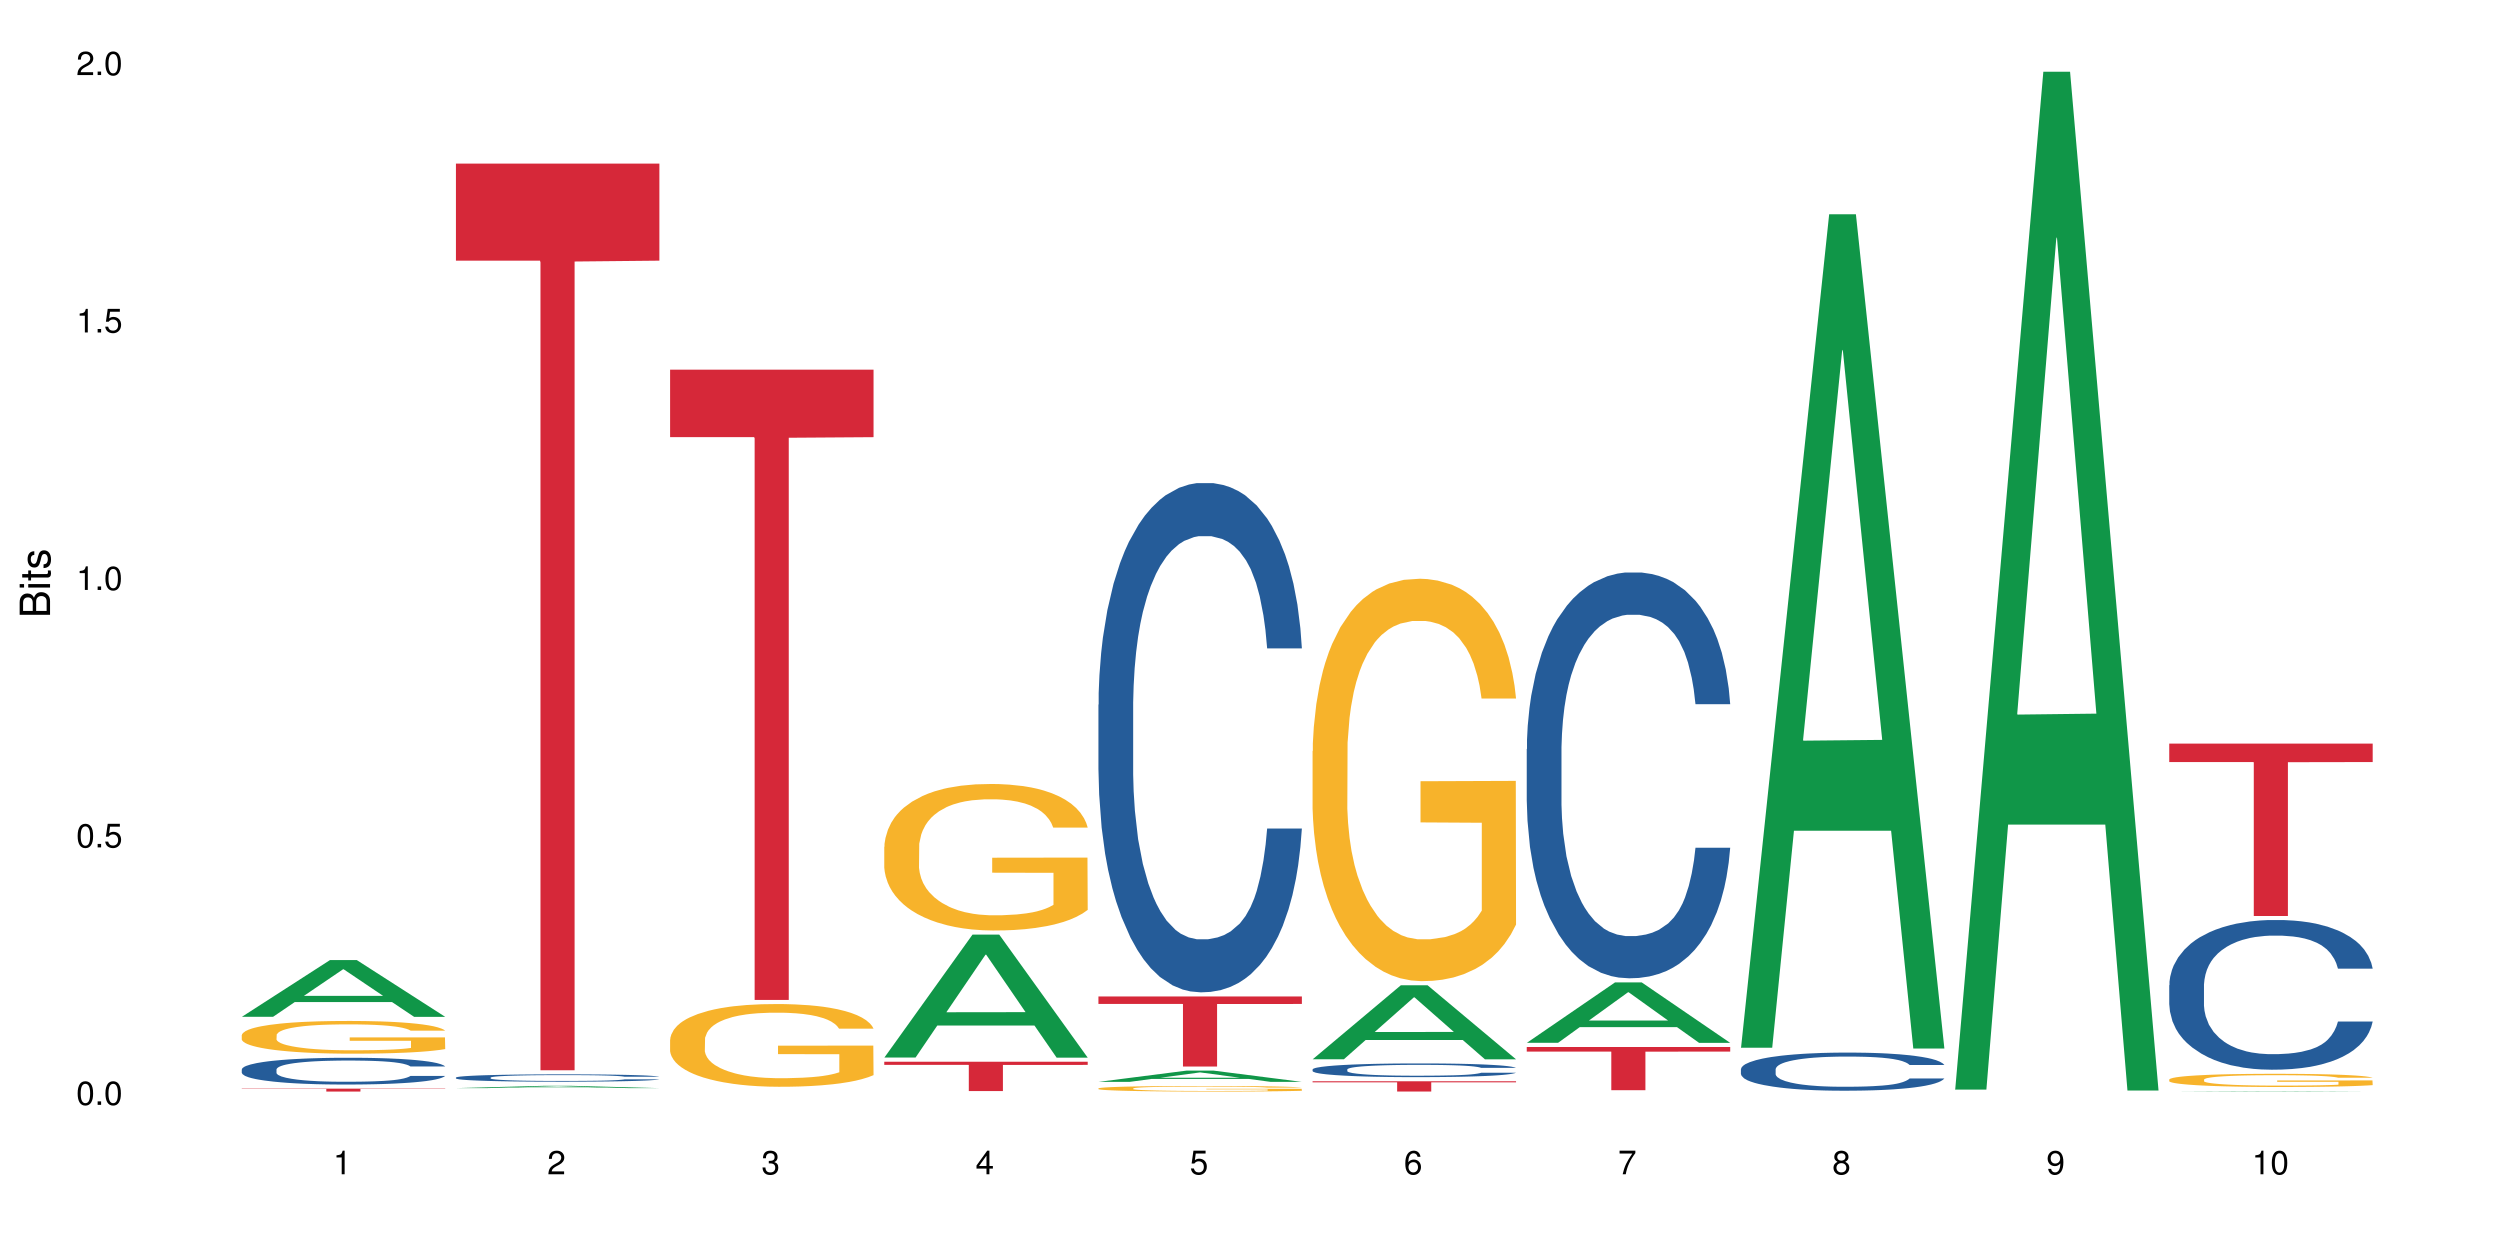 <?xml version="1.0" encoding="UTF-8"?>
<svg xmlns="http://www.w3.org/2000/svg" xmlns:xlink="http://www.w3.org/1999/xlink" width="720pt" height="360pt" viewBox="0 0 720 360" version="1.1">
<defs>
<g>
<symbol overflow="visible" id="glyph0-0">
<path style="stroke:none;" d=""/>
</symbol>
<symbol overflow="visible" id="glyph0-1">
<path style="stroke:none;" d="M 2.641 -6.797 C 2 -6.797 1.422 -6.531 1.078 -6.047 C 0.641 -5.453 0.406 -4.547 0.406 -3.297 C 0.406 -1 1.188 0.219 2.641 0.219 C 4.078 0.219 4.859 -1 4.859 -3.234 C 4.859 -4.562 4.656 -5.438 4.203 -6.047 C 3.844 -6.531 3.281 -6.797 2.641 -6.797 Z M 2.641 -6.047 C 3.547 -6.047 4 -5.125 4 -3.312 C 4 -1.375 3.562 -0.484 2.625 -0.484 C 1.734 -0.484 1.281 -1.422 1.281 -3.281 C 1.281 -5.141 1.734 -6.047 2.641 -6.047 Z M 2.641 -6.047 "/>
</symbol>
<symbol overflow="visible" id="glyph0-2">
<path style="stroke:none;" d="M 1.828 -1 L 0.828 -1 L 0.828 0 L 1.828 0 Z M 1.828 -1 "/>
</symbol>
<symbol overflow="visible" id="glyph0-3">
<path style="stroke:none;" d="M 4.562 -6.797 L 1.062 -6.797 L 0.547 -3.094 L 1.328 -3.094 C 1.719 -3.562 2.047 -3.734 2.578 -3.734 C 3.484 -3.734 4.062 -3.109 4.062 -2.094 C 4.062 -1.125 3.484 -0.531 2.578 -0.531 C 1.828 -0.531 1.375 -0.906 1.188 -1.672 L 0.328 -1.672 C 0.453 -1.109 0.547 -0.844 0.75 -0.594 C 1.125 -0.078 1.828 0.219 2.594 0.219 C 3.969 0.219 4.922 -0.781 4.922 -2.219 C 4.922 -3.562 4.031 -4.484 2.719 -4.484 C 2.25 -4.484 1.859 -4.359 1.469 -4.062 L 1.734 -5.969 L 4.562 -5.969 Z M 4.562 -6.797 "/>
</symbol>
<symbol overflow="visible" id="glyph0-4">
<path style="stroke:none;" d="M 2.484 -4.844 L 2.484 0 L 3.328 0 L 3.328 -6.797 L 2.766 -6.797 C 2.469 -5.75 2.281 -5.609 0.984 -5.453 L 0.984 -4.844 Z M 2.484 -4.844 "/>
</symbol>
<symbol overflow="visible" id="glyph0-5">
<path style="stroke:none;" d="M 4.859 -0.828 L 1.281 -0.828 C 1.359 -1.391 1.672 -1.75 2.5 -2.234 L 3.469 -2.75 C 4.406 -3.266 4.906 -3.969 4.906 -4.812 C 4.906 -5.375 4.672 -5.906 4.266 -6.266 C 3.859 -6.625 3.375 -6.797 2.719 -6.797 C 1.859 -6.797 1.219 -6.5 0.844 -5.922 C 0.609 -5.562 0.5 -5.125 0.484 -4.438 L 1.328 -4.438 C 1.359 -4.906 1.406 -5.188 1.531 -5.406 C 1.75 -5.812 2.188 -6.062 2.703 -6.062 C 3.469 -6.062 4.031 -5.516 4.031 -4.781 C 4.031 -4.25 3.719 -3.797 3.125 -3.438 L 2.234 -2.938 C 0.812 -2.141 0.406 -1.5 0.328 0 L 4.859 0 Z M 4.859 -0.828 "/>
</symbol>
<symbol overflow="visible" id="glyph0-6">
<path style="stroke:none;" d="M 2.125 -3.125 L 2.578 -3.125 C 3.516 -3.125 3.984 -2.703 3.984 -1.891 C 3.984 -1.031 3.469 -0.531 2.578 -0.531 C 1.656 -0.531 1.203 -0.984 1.156 -1.969 L 0.312 -1.969 C 0.344 -1.422 0.438 -1.078 0.609 -0.766 C 0.953 -0.109 1.625 0.219 2.547 0.219 C 3.953 0.219 4.859 -0.609 4.859 -1.906 C 4.859 -2.766 4.516 -3.25 3.703 -3.516 C 4.344 -3.766 4.656 -4.25 4.656 -4.938 C 4.656 -6.109 3.875 -6.797 2.578 -6.797 C 1.203 -6.797 0.484 -6.047 0.453 -4.609 L 1.297 -4.609 C 1.312 -5.016 1.344 -5.25 1.453 -5.453 C 1.641 -5.828 2.062 -6.062 2.594 -6.062 C 3.344 -6.062 3.797 -5.625 3.797 -4.906 C 3.797 -4.422 3.609 -4.141 3.25 -3.984 C 3.016 -3.891 2.719 -3.844 2.125 -3.844 Z M 2.125 -3.125 "/>
</symbol>
<symbol overflow="visible" id="glyph0-7">
<path style="stroke:none;" d="M 3.141 -1.625 L 3.141 0 L 3.984 0 L 3.984 -1.625 L 4.984 -1.625 L 4.984 -2.391 L 3.984 -2.391 L 3.984 -6.797 L 3.359 -6.797 L 0.266 -2.516 L 0.266 -1.625 Z M 3.141 -2.391 L 1 -2.391 L 3.141 -5.359 Z M 3.141 -2.391 "/>
</symbol>
<symbol overflow="visible" id="glyph0-8">
<path style="stroke:none;" d="M 4.781 -5.031 C 4.609 -6.141 3.891 -6.797 2.844 -6.797 C 2.094 -6.797 1.422 -6.438 1.031 -5.828 C 0.609 -5.172 0.406 -4.344 0.406 -3.094 C 0.406 -1.953 0.578 -1.234 0.984 -0.625 C 1.359 -0.078 1.953 0.219 2.703 0.219 C 3.984 0.219 4.922 -0.734 4.922 -2.078 C 4.922 -3.344 4.062 -4.234 2.844 -4.234 C 2.172 -4.234 1.641 -3.969 1.281 -3.469 C 1.281 -5.125 1.828 -6.047 2.797 -6.047 C 3.391 -6.047 3.797 -5.672 3.938 -5.031 Z M 2.734 -3.484 C 3.547 -3.484 4.062 -2.922 4.062 -2 C 4.062 -1.156 3.484 -0.531 2.703 -0.531 C 1.922 -0.531 1.328 -1.188 1.328 -2.047 C 1.328 -2.891 1.906 -3.484 2.734 -3.484 Z M 2.734 -3.484 "/>
</symbol>
<symbol overflow="visible" id="glyph0-9">
<path style="stroke:none;" d="M 4.984 -6.797 L 0.438 -6.797 L 0.438 -5.969 L 4.109 -5.969 C 2.5 -3.656 1.828 -2.234 1.328 0 L 2.219 0 C 2.594 -2.172 3.453 -4.047 4.984 -6.094 Z M 4.984 -6.797 "/>
</symbol>
<symbol overflow="visible" id="glyph0-10">
<path style="stroke:none;" d="M 3.75 -3.578 C 4.453 -4 4.688 -4.344 4.688 -4.984 C 4.688 -6.047 3.844 -6.797 2.641 -6.797 C 1.438 -6.797 0.594 -6.047 0.594 -4.984 C 0.594 -4.359 0.828 -4.016 1.516 -3.578 C 0.734 -3.203 0.359 -2.641 0.359 -1.891 C 0.359 -0.641 1.297 0.219 2.641 0.219 C 3.984 0.219 4.922 -0.641 4.922 -1.875 C 4.922 -2.641 4.531 -3.203 3.75 -3.578 Z M 2.641 -6.047 C 3.359 -6.047 3.812 -5.625 3.812 -4.969 C 3.812 -4.344 3.344 -3.922 2.641 -3.922 C 1.922 -3.922 1.453 -4.344 1.453 -4.984 C 1.453 -5.625 1.922 -6.047 2.641 -6.047 Z M 2.641 -3.203 C 3.484 -3.203 4.062 -2.672 4.062 -1.875 C 4.062 -1.062 3.484 -0.531 2.625 -0.531 C 1.797 -0.531 1.219 -1.078 1.219 -1.875 C 1.219 -2.672 1.797 -3.203 2.641 -3.203 Z M 2.641 -3.203 "/>
</symbol>
<symbol overflow="visible" id="glyph0-11">
<path style="stroke:none;" d="M 0.516 -1.547 C 0.672 -0.438 1.406 0.219 2.438 0.219 C 3.188 0.219 3.859 -0.141 4.266 -0.75 C 4.688 -1.406 4.891 -2.25 4.891 -3.484 C 4.891 -4.625 4.703 -5.359 4.312 -5.953 C 3.938 -6.5 3.344 -6.797 2.594 -6.797 C 1.297 -6.797 0.359 -5.844 0.359 -4.516 C 0.359 -3.25 1.234 -2.344 2.453 -2.344 C 3.094 -2.344 3.562 -2.578 4.016 -3.109 C 4 -1.453 3.469 -0.531 2.5 -0.531 C 1.906 -0.531 1.484 -0.906 1.359 -1.547 Z M 2.578 -6.062 C 3.375 -6.062 3.969 -5.406 3.969 -4.531 C 3.969 -3.688 3.375 -3.094 2.547 -3.094 C 1.734 -3.094 1.234 -3.672 1.234 -4.578 C 1.234 -5.438 1.797 -6.062 2.578 -6.062 Z M 2.578 -6.062 "/>
</symbol>
<symbol overflow="visible" id="glyph1-0">
<path style="stroke:none;" d=""/>
</symbol>
<symbol overflow="visible" id="glyph1-1">
<path style="stroke:none;" d="M 0 -0.953 L 0 -4.891 C 0 -5.719 -0.234 -6.344 -0.734 -6.797 C -1.188 -7.234 -1.812 -7.469 -2.5 -7.469 C -3.547 -7.469 -4.188 -7 -4.625 -5.875 C -4.984 -6.672 -5.641 -7.094 -6.531 -7.094 C -7.156 -7.094 -7.734 -6.859 -8.141 -6.391 C -8.562 -5.938 -8.75 -5.344 -8.75 -4.5 L -8.75 -0.953 Z M -4.984 -2.062 L -7.766 -2.062 L -7.766 -4.219 C -7.766 -4.844 -7.688 -5.203 -7.453 -5.5 C -7.219 -5.812 -6.859 -5.969 -6.375 -5.969 C -5.906 -5.969 -5.531 -5.812 -5.297 -5.5 C -5.062 -5.203 -4.984 -4.844 -4.984 -4.219 Z M -0.984 -2.062 L -4 -2.062 L -4 -4.781 C -4 -5.328 -3.859 -5.688 -3.578 -5.953 C -3.297 -6.219 -2.922 -6.359 -2.484 -6.359 C -2.062 -6.359 -1.688 -6.219 -1.406 -5.953 C -1.109 -5.688 -0.984 -5.328 -0.984 -4.781 Z M -0.984 -2.062 "/>
</symbol>
<symbol overflow="visible" id="glyph1-2">
<path style="stroke:none;" d="M -6.281 -1.797 L -6.281 -0.797 L 0 -0.797 L 0 -1.797 Z M -8.75 -1.797 L -8.75 -0.797 L -7.484 -0.797 L -7.484 -1.797 Z M -8.75 -1.797 "/>
</symbol>
<symbol overflow="visible" id="glyph1-3">
<path style="stroke:none;" d="M -6.281 -3.047 L -6.281 -2.016 L -8.016 -2.016 L -8.016 -1.016 L -6.281 -1.016 L -6.281 -0.172 L -5.469 -0.172 L -5.469 -1.016 L -0.719 -1.016 C -0.078 -1.016 0.281 -1.453 0.281 -2.234 C 0.281 -2.469 0.25 -2.719 0.188 -3.047 L -0.641 -3.047 C -0.609 -2.922 -0.594 -2.766 -0.594 -2.562 C -0.594 -2.141 -0.719 -2.016 -1.156 -2.016 L -5.469 -2.016 L -5.469 -3.047 Z M -6.281 -3.047 "/>
</symbol>
<symbol overflow="visible" id="glyph1-4">
<path style="stroke:none;" d="M -4.531 -5.25 C -5.766 -5.25 -6.469 -4.422 -6.469 -2.969 C -6.469 -1.516 -5.719 -0.562 -4.547 -0.562 C -3.562 -0.562 -3.094 -1.062 -2.734 -2.562 L -2.516 -3.484 C -2.344 -4.188 -2.094 -4.469 -1.625 -4.469 C -1.047 -4.469 -0.641 -3.875 -0.641 -3 C -0.641 -2.453 -0.797 -2 -1.062 -1.75 C -1.25 -1.594 -1.422 -1.531 -1.875 -1.469 L -1.875 -0.406 C -0.422 -0.453 0.281 -1.266 0.281 -2.922 C 0.281 -4.5 -0.5 -5.516 -1.719 -5.516 C -2.656 -5.516 -3.172 -4.984 -3.469 -3.734 L -3.703 -2.766 C -3.891 -1.953 -4.156 -1.609 -4.594 -1.609 C -5.172 -1.609 -5.547 -2.125 -5.547 -2.938 C -5.547 -3.75 -5.203 -4.172 -4.531 -4.203 Z M -4.531 -5.25 "/>
</symbol>
</g>
</defs>
<g id="surface96715">
<rect x="0" y="0" width="720" height="360" style="fill:rgb(100%,100%,100%);fill-opacity:1;stroke:none;"/>
<path style=" stroke:none;fill-rule:nonzero;fill:rgb(6.275%,58.824%,28.235%);fill-opacity:1;" d="M 69.629 292.84 L 69.691 292.824 L 95.047 276.492 L 102.746 276.492 L 128.223 292.855 L 119.273 292.855 L 112.887 288.586 L 84.902 288.586 L 78.645 292.84 L 69.629 292.84 L 87.598 286.816 L 110.32 286.801 L 98.988 279.164 L 98.863 279.148 L 98.738 279.195 L 87.535 286.801 L 87.598 286.816 Z M 69.629 292.84 "/>
<path style=" stroke:none;fill-rule:nonzero;fill:rgb(14.51%,36.078%,60%);fill-opacity:1;" d="M 69.629 307.992 L 69.699 307.984 L 69.699 307.816 L 69.914 307.551 L 70.414 307.211 L 70.914 306.98 L 72.203 306.562 L 73.988 306.16 L 75.848 305.852 L 77.203 305.668 L 78.418 305.527 L 81.207 305.266 L 82.992 305.133 L 84.922 305.016 L 87.281 304.895 L 88.996 304.824 L 92.852 304.711 L 95.711 304.66 L 97.926 304.641 L 102.715 304.641 L 105.574 304.668 L 107.645 304.703 L 109.93 304.762 L 111.859 304.824 L 115.219 304.977 L 118.219 305.176 L 119.578 305.289 L 121.723 305.508 L 123.367 305.719 L 124.508 305.902 L 125.797 306.16 L 126.938 306.48 L 127.797 306.84 L 128.223 307.141 L 118.219 307.141 L 117.719 306.859 L 117.148 306.641 L 116.078 306.352 L 115.004 306.148 L 113.504 305.945 L 112.148 305.809 L 110.289 305.676 L 108.645 305.59 L 106.93 305.527 L 105.285 305.484 L 102.141 305.441 L 98.5 305.441 L 97.141 305.457 L 94.355 305.516 L 92.852 305.562 L 90.711 305.66 L 89.207 305.754 L 87.422 305.895 L 86.207 306.016 L 84.707 306.195 L 83.637 306.359 L 82.422 306.59 L 81.707 306.766 L 81.062 306.965 L 80.492 307.195 L 80.062 307.445 L 79.777 307.703 L 79.633 307.957 L 79.633 309.051 L 79.777 309.305 L 80.133 309.598 L 81.062 310.027 L 82.422 310.402 L 83.992 310.699 L 85.492 310.91 L 86.352 311.008 L 87.492 311.121 L 89.281 311.262 L 91.852 311.402 L 93.352 311.457 L 95.641 311.516 L 97.996 311.543 L 101.141 311.543 L 103.93 311.516 L 105.785 311.48 L 107.715 311.422 L 110.359 311.305 L 112.004 311.191 L 113.434 311.059 L 114.504 310.922 L 115.219 310.809 L 116.293 310.594 L 117.148 310.352 L 117.793 310.105 L 118.219 309.867 L 128.223 309.867 L 127.797 310.148 L 127.152 310.422 L 126.508 310.629 L 125.508 310.875 L 124.367 311.094 L 122.723 311.34 L 121.363 311.5 L 119.578 311.676 L 117.934 311.812 L 116.148 311.93 L 113.504 312.07 L 111.789 312.141 L 109.93 312.207 L 107.715 312.262 L 104.93 312.312 L 101.93 312.34 L 99.141 312.348 L 96.141 312.332 L 93.926 312.305 L 90.996 312.242 L 87.352 312.113 L 84.707 311.98 L 82.633 311.848 L 80.848 311.703 L 78.848 311.516 L 76.273 311.203 L 74.703 310.965 L 73.633 310.77 L 72.418 310.492 L 71.559 310.246 L 70.559 309.852 L 69.844 309.352 L 69.629 308.965 Z M 69.629 307.992 "/>
<path style=" stroke:none;fill-rule:nonzero;fill:rgb(96.863%,70.196%,16.863%);fill-opacity:1;" d="M 69.629 298.074 L 69.699 298.062 L 69.699 297.891 L 69.988 297.504 L 70.703 296.969 L 71.629 296.531 L 72.629 296.188 L 73.273 296.008 L 74.344 295.75 L 75.273 295.559 L 77.633 295.172 L 80.633 294.809 L 82.277 294.656 L 84.137 294.508 L 86.777 294.344 L 87.992 294.285 L 91.711 294.148 L 95.926 294.062 L 100.57 294.035 L 102.715 294.043 L 105.645 294.078 L 109.645 294.172 L 111.934 294.258 L 113.719 294.344 L 115.578 294.457 L 117.863 294.629 L 120.008 294.836 L 121.723 295.043 L 123.438 295.301 L 124.867 295.574 L 126.082 295.879 L 127.152 296.238 L 127.797 296.539 L 128.223 296.84 L 118.293 296.84 L 117.719 296.539 L 117.078 296.309 L 116.004 296.023 L 114.934 295.816 L 113.863 295.652 L 111.859 295.43 L 110.145 295.293 L 108.004 295.172 L 105.93 295.094 L 103.57 295.043 L 102.141 295.023 L 98.355 295.023 L 94.926 295.086 L 92.926 295.152 L 91.496 295.223 L 89.496 295.352 L 88.281 295.457 L 87.566 295.523 L 85.422 295.793 L 83.992 296.031 L 83.207 296.195 L 82.207 296.453 L 81.492 296.688 L 80.707 297.031 L 80.277 297.289 L 79.703 297.875 L 79.633 299.422 L 79.848 299.75 L 80.277 300.105 L 80.848 300.414 L 81.707 300.742 L 82.562 300.992 L 84.062 301.324 L 85.352 301.551 L 86.352 301.695 L 88.281 301.93 L 89.066 302.008 L 90.922 302.16 L 92.852 302.281 L 95.211 302.387 L 96.996 302.438 L 99.855 302.48 L 103.5 302.48 L 107.789 302.43 L 110.504 302.359 L 112.359 302.289 L 113.574 302.23 L 115.078 302.137 L 116.148 302.051 L 117.148 301.953 L 118.363 301.809 L 118.363 299.75 L 100.715 299.742 L 100.715 298.777 L 128.152 298.77 L 128.223 302.137 L 126.723 302.367 L 124.867 302.59 L 123.078 302.762 L 121.223 302.91 L 118.578 303.074 L 116.434 303.176 L 113.148 303.297 L 110.145 303.375 L 107 303.426 L 104.215 303.453 L 100.93 303.461 L 97.996 303.445 L 94.855 303.391 L 92.352 303.324 L 90.066 303.238 L 87.781 303.125 L 84.922 302.945 L 83.062 302.797 L 81.133 302.617 L 79.203 302.402 L 77.488 302.168 L 76.348 301.988 L 75.203 301.781 L 73.988 301.523 L 72.844 301.23 L 71.988 300.965 L 71.203 300.664 L 70.629 300.379 L 70.059 299.992 L 69.773 299.684 L 69.629 299.414 Z M 69.629 298.074 "/>
<path style=" stroke:none;fill-rule:nonzero;fill:rgb(83.922%,15.686%,22.353%);fill-opacity:1;" d="M 69.629 313.527 L 128.223 313.527 L 128.223 313.617 L 103.805 313.617 L 103.805 314.371 L 93.98 314.371 L 93.98 313.617 L 69.629 313.617 Z M 69.629 313.527 "/>
<path style=" stroke:none;fill-rule:nonzero;fill:rgb(6.275%,58.824%,28.235%);fill-opacity:1;" d="M 131.309 313.379 L 131.371 313.379 L 156.727 312.711 L 164.426 312.711 L 189.902 313.379 L 180.953 313.379 L 174.566 313.207 L 146.582 313.207 L 140.324 313.379 L 131.309 313.379 L 149.273 313.133 L 172 313.133 L 160.668 312.82 L 160.543 312.82 L 160.418 312.824 L 149.211 313.133 L 149.273 313.133 Z M 131.309 313.379 "/>
<path style=" stroke:none;fill-rule:nonzero;fill:rgb(14.51%,36.078%,60%);fill-opacity:1;" d="M 131.309 310.336 L 131.379 310.332 L 131.379 310.285 L 131.594 310.211 L 132.094 310.121 L 132.594 310.055 L 133.883 309.941 L 135.668 309.832 L 137.523 309.746 L 138.883 309.695 L 140.098 309.656 L 142.883 309.586 L 144.672 309.547 L 146.602 309.516 L 148.957 309.48 L 150.672 309.461 L 154.531 309.43 L 157.391 309.418 L 159.605 309.41 L 164.395 309.41 L 167.25 309.418 L 169.324 309.43 L 171.609 309.445 L 173.539 309.461 L 176.898 309.504 L 179.898 309.559 L 181.258 309.59 L 183.402 309.652 L 185.043 309.707 L 186.188 309.758 L 187.473 309.832 L 188.617 309.918 L 189.477 310.016 L 189.902 310.102 L 179.898 310.102 L 179.398 310.023 L 178.828 309.961 L 177.758 309.883 L 176.684 309.828 L 175.184 309.77 L 173.824 309.734 L 171.969 309.695 L 170.324 309.672 L 168.609 309.656 L 166.965 309.645 L 163.82 309.633 L 160.176 309.633 L 158.82 309.637 L 156.031 309.652 L 154.531 309.664 L 152.387 309.691 L 150.887 309.719 L 149.102 309.758 L 147.887 309.789 L 146.387 309.84 L 145.312 309.887 L 144.098 309.949 L 143.387 309.996 L 142.742 310.051 L 142.172 310.117 L 141.742 310.184 L 141.457 310.254 L 141.312 310.324 L 141.312 310.625 L 141.457 310.695 L 141.812 310.777 L 142.742 310.895 L 144.098 310.996 L 145.672 311.078 L 147.172 311.137 L 148.031 311.164 L 149.172 311.195 L 150.961 311.234 L 153.531 311.273 L 155.031 311.289 L 157.32 311.305 L 159.676 311.312 L 162.82 311.312 L 165.609 311.305 L 167.465 311.293 L 169.395 311.277 L 172.039 311.246 L 173.684 311.215 L 175.113 311.18 L 176.184 311.141 L 176.898 311.109 L 177.969 311.051 L 178.828 310.984 L 179.473 310.918 L 179.898 310.852 L 189.902 310.852 L 189.477 310.93 L 188.832 311.004 L 188.188 311.059 L 187.188 311.129 L 186.047 311.188 L 184.402 311.254 L 183.043 311.301 L 181.258 311.348 L 179.613 311.387 L 177.828 311.418 L 175.184 311.457 L 173.469 311.477 L 171.609 311.492 L 169.395 311.508 L 166.609 311.523 L 163.605 311.531 L 160.82 311.531 L 157.82 311.527 L 155.605 311.52 L 152.676 311.504 L 149.031 311.469 L 146.387 311.434 L 144.312 311.395 L 142.527 311.355 L 140.527 311.305 L 137.953 311.219 L 136.383 311.152 L 135.309 311.098 L 134.094 311.023 L 133.238 310.953 L 132.238 310.848 L 131.523 310.707 L 131.309 310.602 Z M 131.309 310.336 "/>
<path style=" stroke:none;fill-rule:nonzero;fill:rgb(83.922%,15.686%,22.353%);fill-opacity:1;" d="M 131.309 47.121 L 189.902 47.121 L 189.902 75.07 L 165.484 75.316 L 165.484 308.234 L 155.656 308.234 L 155.656 75.562 L 155.516 75.07 L 131.309 75.07 Z M 131.309 47.121 "/>
<path style=" stroke:none;fill-rule:nonzero;fill:rgb(96.863%,70.196%,16.863%);fill-opacity:1;" d="M 192.988 299.367 L 193.059 299.348 L 193.059 298.91 L 193.344 297.934 L 194.059 296.582 L 194.988 295.473 L 195.988 294.602 L 196.633 294.145 L 197.703 293.492 L 198.633 293.016 L 200.992 292.035 L 203.992 291.121 L 205.637 290.73 L 207.492 290.359 L 210.137 289.945 L 211.352 289.793 L 215.066 289.445 L 219.285 289.227 L 223.93 289.164 L 226.074 289.184 L 229.004 289.273 L 233.004 289.512 L 235.289 289.73 L 237.078 289.945 L 238.934 290.23 L 241.223 290.664 L 243.367 291.188 L 245.082 291.707 L 246.797 292.363 L 248.223 293.059 L 249.438 293.82 L 250.512 294.734 L 251.152 295.496 L 251.582 296.258 L 241.648 296.258 L 241.078 295.496 L 240.434 294.906 L 239.363 294.191 L 238.293 293.668 L 237.219 293.254 L 235.219 292.688 L 233.504 292.34 L 231.359 292.035 L 229.289 291.84 L 226.93 291.707 L 225.5 291.664 L 221.715 291.664 L 218.285 291.816 L 216.281 291.992 L 214.855 292.164 L 212.852 292.492 L 211.637 292.754 L 210.922 292.926 L 208.781 293.602 L 207.352 294.211 L 206.566 294.625 L 205.562 295.277 L 204.852 295.867 L 204.062 296.734 L 203.637 297.387 L 203.062 298.867 L 202.992 302.785 L 203.207 303.613 L 203.637 304.504 L 204.207 305.289 L 205.062 306.113 L 205.922 306.746 L 207.422 307.594 L 208.707 308.16 L 209.707 308.531 L 211.637 309.117 L 212.426 309.312 L 214.281 309.707 L 216.211 310.012 L 218.57 310.27 L 220.355 310.402 L 223.215 310.512 L 226.859 310.512 L 231.145 310.379 L 233.863 310.207 L 235.719 310.031 L 236.934 309.879 L 238.434 309.641 L 239.508 309.422 L 240.508 309.184 L 241.723 308.812 L 241.723 303.613 L 224.07 303.59 L 224.07 301.152 L 251.512 301.133 L 251.582 309.641 L 250.082 310.227 L 248.223 310.793 L 246.438 311.23 L 244.578 311.598 L 241.938 312.012 L 239.793 312.273 L 236.504 312.578 L 233.504 312.773 L 230.359 312.906 L 227.574 312.969 L 224.285 312.992 L 221.355 312.949 L 218.211 312.816 L 215.711 312.645 L 213.426 312.426 L 211.137 312.145 L 208.281 311.688 L 206.422 311.316 L 204.492 310.859 L 202.562 310.316 L 200.848 309.727 L 199.703 309.27 L 198.562 308.746 L 197.348 308.094 L 196.203 307.355 L 195.348 306.68 L 194.559 305.918 L 193.988 305.199 L 193.418 304.223 L 193.129 303.438 L 192.988 302.762 Z M 192.988 299.367 "/>
<path style=" stroke:none;fill-rule:nonzero;fill:rgb(83.922%,15.686%,22.353%);fill-opacity:1;" d="M 192.988 106.473 L 251.582 106.473 L 251.582 125.902 L 227.164 126.074 L 227.164 287.984 L 217.336 287.984 L 217.336 126.242 L 217.195 125.902 L 192.988 125.902 Z M 192.988 106.473 "/>
<path style=" stroke:none;fill-rule:nonzero;fill:rgb(6.275%,58.824%,28.235%);fill-opacity:1;" d="M 254.668 304.574 L 254.73 304.539 L 280.082 269.168 L 287.781 269.168 L 313.262 304.605 L 304.309 304.605 L 297.926 295.355 L 269.941 295.355 L 263.68 304.574 L 254.668 304.574 L 272.633 291.527 L 295.359 291.496 L 284.027 274.957 L 283.902 274.926 L 283.777 275.023 L 272.57 291.496 L 272.633 291.527 Z M 254.668 304.574 "/>
<path style=" stroke:none;fill-rule:nonzero;fill:rgb(96.863%,70.196%,16.863%);fill-opacity:1;" d="M 254.668 243.859 L 254.738 243.82 L 254.738 243.051 L 255.023 241.316 L 255.738 238.926 L 256.668 236.961 L 257.668 235.418 L 258.312 234.609 L 259.383 233.453 L 260.312 232.605 L 262.672 230.871 L 265.672 229.254 L 267.316 228.559 L 269.172 227.902 L 271.816 227.172 L 273.031 226.902 L 276.746 226.285 L 280.965 225.898 L 285.609 225.785 L 287.75 225.82 L 290.68 225.977 L 294.684 226.398 L 296.969 226.785 L 298.758 227.172 L 300.613 227.672 L 302.902 228.441 L 305.043 229.367 L 306.758 230.293 L 308.473 231.449 L 309.902 232.684 L 311.117 234.031 L 312.191 235.648 L 312.832 237 L 313.262 238.348 L 303.328 238.348 L 302.758 237 L 302.113 235.957 L 301.043 234.688 L 299.973 233.762 L 298.898 233.031 L 296.898 232.027 L 295.184 231.41 L 293.039 230.871 L 290.969 230.523 L 288.609 230.293 L 287.18 230.215 L 283.395 230.215 L 279.961 230.484 L 277.961 230.793 L 276.531 231.102 L 274.531 231.68 L 273.316 232.145 L 272.602 232.453 L 270.457 233.645 L 269.031 234.727 L 268.242 235.457 L 267.242 236.613 L 266.527 237.656 L 265.742 239.195 L 265.312 240.352 L 264.742 242.973 L 264.672 249.91 L 264.887 251.375 L 265.312 252.957 L 265.887 254.344 L 266.742 255.809 L 267.602 256.926 L 269.102 258.43 L 270.387 259.43 L 271.387 260.086 L 273.316 261.125 L 274.102 261.473 L 275.961 262.168 L 277.891 262.707 L 280.25 263.168 L 282.035 263.402 L 284.895 263.594 L 288.539 263.594 L 292.824 263.363 L 295.539 263.055 L 297.398 262.746 L 298.613 262.477 L 300.113 262.051 L 301.188 261.668 L 302.188 261.242 L 303.402 260.586 L 303.402 251.375 L 285.75 251.336 L 285.75 247.02 L 313.191 246.98 L 313.262 262.051 L 311.762 263.094 L 309.902 264.094 L 308.117 264.867 L 306.258 265.52 L 303.617 266.254 L 301.473 266.715 L 298.184 267.254 L 295.184 267.602 L 292.039 267.832 L 289.254 267.949 L 285.965 267.988 L 283.035 267.91 L 279.891 267.68 L 277.391 267.371 L 275.105 266.984 L 272.816 266.484 L 269.957 265.676 L 268.102 265.02 L 266.172 264.211 L 264.242 263.246 L 262.527 262.207 L 261.383 261.398 L 260.242 260.473 L 259.027 259.316 L 257.883 258.004 L 257.023 256.809 L 256.238 255.461 L 255.668 254.188 L 255.094 252.453 L 254.809 251.066 L 254.668 249.871 Z M 254.668 243.859 "/>
<path style=" stroke:none;fill-rule:nonzero;fill:rgb(83.922%,15.686%,22.353%);fill-opacity:1;" d="M 254.668 305.785 L 313.262 305.785 L 313.262 306.691 L 288.84 306.699 L 288.84 314.23 L 279.016 314.23 L 279.016 306.707 L 278.875 306.691 L 254.668 306.691 Z M 254.668 305.785 "/>
<path style=" stroke:none;fill-rule:nonzero;fill:rgb(6.275%,58.824%,28.235%);fill-opacity:1;" d="M 316.348 311.578 L 316.41 311.574 L 341.762 308.332 L 349.461 308.332 L 374.941 311.582 L 365.988 311.582 L 359.605 310.734 L 331.621 310.734 L 325.359 311.578 L 316.348 311.578 L 334.312 310.383 L 357.039 310.379 L 345.707 308.863 L 345.582 308.859 L 345.457 308.871 L 334.25 310.379 L 334.312 310.383 Z M 316.348 311.578 "/>
<path style=" stroke:none;fill-rule:nonzero;fill:rgb(14.51%,36.078%,60%);fill-opacity:1;" d="M 316.348 202.953 L 316.418 202.82 L 316.418 199.602 L 316.633 194.508 L 317.133 188.07 L 317.633 183.648 L 318.918 175.738 L 320.703 168.098 L 322.562 162.199 L 323.922 158.715 L 325.137 156.031 L 327.922 151.074 L 329.707 148.523 L 331.637 146.246 L 333.996 143.969 L 335.711 142.625 L 339.57 140.48 L 342.43 139.543 L 344.645 139.141 L 349.43 139.141 L 352.289 139.676 L 354.363 140.348 L 356.648 141.422 L 358.578 142.625 L 361.938 145.574 L 364.938 149.328 L 366.293 151.473 L 368.438 155.629 L 370.082 159.652 L 371.227 163.137 L 372.512 168.098 L 373.656 174.129 L 374.512 180.969 L 374.941 186.73 L 364.938 186.73 L 364.438 181.371 L 363.867 177.215 L 362.793 171.719 L 361.723 167.828 L 360.223 163.941 L 358.863 161.395 L 357.004 158.848 L 355.363 157.238 L 353.648 156.031 L 352.004 155.227 L 348.859 154.422 L 345.215 154.422 L 343.855 154.691 L 341.07 155.766 L 339.57 156.703 L 337.426 158.578 L 335.926 160.324 L 334.141 163.004 L 332.926 165.281 L 331.422 168.77 L 330.352 171.852 L 329.137 176.273 L 328.422 179.625 L 327.777 183.379 L 327.207 187.805 L 326.777 192.496 L 326.492 197.457 L 326.352 202.281 L 326.352 223.062 L 326.492 227.887 L 326.852 233.52 L 327.777 241.695 L 329.137 248.801 L 330.707 254.43 L 332.211 258.453 L 333.066 260.328 L 334.211 262.473 L 335.996 265.156 L 338.57 267.836 L 340.07 268.91 L 342.355 269.98 L 344.715 270.516 L 347.859 270.516 L 350.645 269.98 L 352.504 269.312 L 354.434 268.238 L 357.078 265.961 L 358.719 263.816 L 360.148 261.266 L 361.223 258.719 L 361.938 256.574 L 363.008 252.418 L 363.867 247.863 L 364.508 243.168 L 364.938 238.613 L 374.941 238.613 L 374.512 243.973 L 373.871 249.203 L 373.227 253.09 L 372.227 257.781 L 371.082 261.938 L 369.438 266.629 L 368.082 269.715 L 366.293 273.066 L 364.652 275.613 L 362.863 277.891 L 360.223 280.57 L 358.508 281.914 L 356.648 283.117 L 354.434 284.191 L 351.645 285.129 L 348.645 285.664 L 345.859 285.801 L 342.855 285.531 L 340.641 284.996 L 337.711 283.789 L 334.066 281.375 L 331.422 278.828 L 329.352 276.281 L 327.566 273.602 L 325.562 269.98 L 322.992 264.082 L 321.418 259.523 L 320.348 255.77 L 319.133 250.543 L 318.273 245.852 L 317.273 238.344 L 316.559 228.824 L 316.348 221.453 Z M 316.348 202.953 "/>
<path style=" stroke:none;fill-rule:nonzero;fill:rgb(96.863%,70.196%,16.863%);fill-opacity:1;" d="M 316.348 313.449 L 316.418 313.449 L 316.418 313.418 L 316.703 313.352 L 317.418 313.262 L 318.348 313.188 L 319.348 313.129 L 319.992 313.098 L 321.062 313.055 L 321.992 313.02 L 324.348 312.953 L 327.352 312.891 L 328.992 312.867 L 330.852 312.84 L 333.496 312.812 L 334.711 312.805 L 338.426 312.777 L 342.641 312.766 L 347.289 312.762 L 349.43 312.762 L 352.359 312.766 L 356.363 312.785 L 358.648 312.797 L 360.434 312.812 L 362.293 312.832 L 364.578 312.863 L 366.723 312.898 L 368.438 312.934 L 370.152 312.977 L 371.582 313.023 L 372.797 313.074 L 373.871 313.137 L 374.512 313.188 L 374.941 313.238 L 365.008 313.238 L 364.438 313.188 L 363.793 313.148 L 362.723 313.102 L 361.648 313.066 L 360.578 313.035 L 358.578 313 L 356.863 312.977 L 354.719 312.953 L 352.645 312.941 L 350.289 312.934 L 348.859 312.93 L 345.07 312.93 L 341.641 312.941 L 339.641 312.953 L 338.211 312.965 L 336.211 312.984 L 334.996 313.004 L 334.281 313.016 L 332.137 313.059 L 330.707 313.102 L 329.922 313.129 L 328.922 313.172 L 328.207 313.215 L 327.422 313.273 L 326.992 313.316 L 326.422 313.418 L 326.352 313.68 L 326.562 313.738 L 326.992 313.797 L 327.566 313.852 L 328.422 313.906 L 329.281 313.949 L 330.781 314.008 L 332.066 314.043 L 333.066 314.07 L 334.996 314.109 L 335.781 314.121 L 337.641 314.148 L 339.57 314.168 L 341.93 314.188 L 343.715 314.195 L 346.574 314.203 L 350.219 314.203 L 354.504 314.195 L 357.219 314.184 L 359.078 314.172 L 360.293 314.16 L 361.793 314.145 L 362.863 314.129 L 363.867 314.113 L 365.078 314.09 L 365.078 313.738 L 347.43 313.734 L 347.43 313.57 L 374.871 313.57 L 374.941 314.145 L 373.441 314.184 L 371.582 314.223 L 369.797 314.25 L 367.938 314.277 L 365.293 314.305 L 363.152 314.32 L 359.863 314.344 L 356.863 314.355 L 353.719 314.363 L 350.93 314.371 L 347.645 314.371 L 344.715 314.367 L 341.57 314.359 L 339.07 314.348 L 336.781 314.332 L 334.496 314.312 L 331.637 314.281 L 329.781 314.258 L 327.852 314.227 L 325.922 314.191 L 324.207 314.148 L 323.062 314.121 L 321.918 314.082 L 320.703 314.039 L 319.562 313.988 L 318.703 313.945 L 317.918 313.895 L 317.348 313.844 L 316.773 313.777 L 316.488 313.727 L 316.348 313.68 Z M 316.348 313.449 "/>
<path style=" stroke:none;fill-rule:nonzero;fill:rgb(83.922%,15.686%,22.353%);fill-opacity:1;" d="M 316.348 286.98 L 374.941 286.98 L 374.941 289.141 L 350.52 289.156 L 350.52 307.152 L 340.695 307.152 L 340.695 289.176 L 340.555 289.141 L 316.348 289.141 Z M 316.348 286.98 "/>
<path style=" stroke:none;fill-rule:nonzero;fill:rgb(6.275%,58.824%,28.235%);fill-opacity:1;" d="M 378.023 305.07 L 378.086 305.051 L 403.441 283.758 L 411.141 283.758 L 436.621 305.09 L 427.668 305.09 L 421.281 299.523 L 393.301 299.523 L 387.039 305.07 L 378.023 305.07 L 395.992 297.219 L 418.715 297.199 L 407.387 287.246 L 407.262 287.223 L 407.137 287.285 L 395.93 297.199 L 395.992 297.219 Z M 378.023 305.07 "/>
<path style=" stroke:none;fill-rule:nonzero;fill:rgb(14.51%,36.078%,60%);fill-opacity:1;" d="M 378.023 307.988 L 378.098 307.984 L 378.098 307.898 L 378.312 307.758 L 378.812 307.586 L 379.312 307.469 L 380.598 307.254 L 382.383 307.047 L 384.242 306.891 L 385.602 306.797 L 386.812 306.723 L 389.602 306.59 L 391.387 306.523 L 393.316 306.461 L 395.676 306.398 L 397.391 306.363 L 401.25 306.305 L 404.105 306.281 L 406.324 306.27 L 411.109 306.27 L 413.969 306.285 L 416.039 306.301 L 418.328 306.332 L 420.258 306.363 L 423.613 306.441 L 426.617 306.543 L 427.973 306.602 L 430.117 306.715 L 431.762 306.82 L 432.906 306.914 L 434.191 307.047 L 435.336 307.211 L 436.191 307.395 L 436.621 307.551 L 426.617 307.551 L 426.117 307.406 L 425.543 307.293 L 424.473 307.145 L 423.402 307.043 L 421.898 306.938 L 420.543 306.867 L 418.684 306.801 L 417.039 306.758 L 415.324 306.723 L 413.684 306.703 L 410.539 306.68 L 406.895 306.68 L 405.535 306.688 L 402.75 306.715 L 401.25 306.742 L 399.105 306.793 L 397.605 306.84 L 395.816 306.91 L 394.602 306.973 L 393.102 307.066 L 392.031 307.148 L 390.816 307.27 L 390.102 307.359 L 389.457 307.461 L 388.887 307.578 L 388.457 307.707 L 388.172 307.84 L 388.027 307.969 L 388.027 308.527 L 388.172 308.656 L 388.531 308.809 L 389.457 309.031 L 390.816 309.219 L 392.387 309.371 L 393.891 309.48 L 394.746 309.531 L 395.891 309.59 L 397.676 309.66 L 400.25 309.734 L 401.75 309.762 L 404.035 309.789 L 406.395 309.805 L 409.539 309.805 L 412.324 309.789 L 414.184 309.773 L 416.113 309.742 L 418.758 309.684 L 420.398 309.625 L 421.828 309.555 L 422.902 309.488 L 423.613 309.43 L 424.688 309.316 L 425.543 309.195 L 426.188 309.07 L 426.617 308.945 L 436.621 308.945 L 436.191 309.09 L 435.547 309.23 L 434.906 309.336 L 433.906 309.461 L 432.762 309.574 L 431.117 309.699 L 429.762 309.785 L 427.973 309.875 L 426.332 309.941 L 424.543 310.004 L 421.898 310.074 L 420.184 310.113 L 418.328 310.145 L 416.113 310.172 L 413.324 310.199 L 410.324 310.211 L 407.539 310.215 L 404.535 310.211 L 402.32 310.195 L 399.391 310.164 L 395.746 310.098 L 393.102 310.027 L 391.031 309.961 L 389.242 309.887 L 387.242 309.789 L 384.672 309.633 L 383.098 309.508 L 382.027 309.41 L 380.812 309.266 L 379.953 309.141 L 378.953 308.938 L 378.238 308.684 L 378.023 308.484 Z M 378.023 307.988 "/>
<path style=" stroke:none;fill-rule:nonzero;fill:rgb(96.863%,70.196%,16.863%);fill-opacity:1;" d="M 378.023 216.316 L 378.098 216.211 L 378.098 214.094 L 378.383 209.332 L 379.098 202.77 L 380.027 197.371 L 381.027 193.137 L 381.668 190.914 L 382.742 187.738 L 383.672 185.41 L 386.027 180.645 L 389.031 176.199 L 390.672 174.293 L 392.531 172.496 L 395.176 170.484 L 396.391 169.742 L 400.105 168.051 L 404.32 166.992 L 408.965 166.672 L 411.109 166.781 L 414.039 167.203 L 418.043 168.367 L 420.328 169.426 L 422.113 170.484 L 423.973 171.859 L 426.258 173.977 L 428.402 176.52 L 430.117 179.059 L 431.832 182.234 L 433.262 185.621 L 434.477 189.324 L 435.547 193.77 L 436.191 197.477 L 436.621 201.18 L 426.688 201.18 L 426.117 197.477 L 425.473 194.617 L 424.402 191.125 L 423.328 188.586 L 422.258 186.574 L 420.258 183.82 L 418.543 182.129 L 416.398 180.645 L 414.324 179.691 L 411.969 179.059 L 410.539 178.848 L 406.75 178.848 L 403.32 179.586 L 401.32 180.434 L 399.891 181.281 L 397.891 182.867 L 396.676 184.141 L 395.961 184.984 L 393.816 188.266 L 392.387 191.23 L 391.602 193.242 L 390.602 196.418 L 389.887 199.277 L 389.102 203.508 L 388.672 206.684 L 388.102 213.883 L 388.027 232.938 L 388.242 236.957 L 388.672 241.297 L 389.242 245.109 L 390.102 249.133 L 390.961 252.199 L 392.461 256.328 L 393.746 259.082 L 394.746 260.879 L 396.676 263.738 L 397.461 264.691 L 399.32 266.598 L 401.25 268.078 L 403.605 269.348 L 405.395 269.984 L 408.25 270.512 L 411.895 270.512 L 416.184 269.879 L 418.898 269.031 L 420.758 268.184 L 421.973 267.445 L 423.473 266.277 L 424.543 265.219 L 425.543 264.055 L 426.758 262.258 L 426.758 236.957 L 409.109 236.852 L 409.109 224.996 L 436.551 224.891 L 436.621 266.277 L 435.121 269.137 L 433.262 271.891 L 431.477 274.008 L 429.617 275.805 L 426.973 277.816 L 424.828 279.086 L 421.543 280.57 L 418.543 281.523 L 415.398 282.156 L 412.609 282.473 L 409.324 282.578 L 406.395 282.367 L 403.25 281.734 L 400.75 280.887 L 398.461 279.828 L 396.176 278.453 L 393.316 276.23 L 391.461 274.43 L 389.531 272.207 L 387.602 269.559 L 385.887 266.703 L 384.742 264.48 L 383.598 261.938 L 382.383 258.766 L 381.242 255.164 L 380.383 251.883 L 379.598 248.18 L 379.027 244.684 L 378.453 239.922 L 378.168 236.113 L 378.023 232.832 Z M 378.023 216.316 "/>
<path style=" stroke:none;fill-rule:nonzero;fill:rgb(83.922%,15.686%,22.353%);fill-opacity:1;" d="M 378.023 311.395 L 436.621 311.395 L 436.621 311.715 L 412.199 311.719 L 412.199 314.371 L 402.375 314.371 L 402.375 311.719 L 402.23 311.715 L 378.023 311.715 Z M 378.023 311.395 "/>
<path style=" stroke:none;fill-rule:nonzero;fill:rgb(6.275%,58.824%,28.235%);fill-opacity:1;" d="M 439.703 300.332 L 439.766 300.316 L 465.121 282.934 L 472.82 282.934 L 498.301 300.352 L 489.348 300.352 L 482.961 295.805 L 454.98 295.805 L 448.719 300.332 L 439.703 300.332 L 457.672 293.922 L 480.395 293.906 L 469.066 285.781 L 468.938 285.762 L 468.812 285.812 L 457.609 293.906 L 457.672 293.922 Z M 439.703 300.332 "/>
<path style=" stroke:none;fill-rule:nonzero;fill:rgb(14.51%,36.078%,60%);fill-opacity:1;" d="M 439.703 215.738 L 439.777 215.629 L 439.777 213.066 L 439.988 209.008 L 440.492 203.879 L 440.992 200.352 L 442.277 194.051 L 444.062 187.961 L 445.922 183.262 L 447.277 180.484 L 448.492 178.348 L 451.281 174.395 L 453.066 172.363 L 454.996 170.551 L 457.355 168.734 L 459.07 167.664 L 462.93 165.957 L 465.785 165.207 L 468 164.887 L 472.789 164.887 L 475.648 165.316 L 477.719 165.848 L 480.008 166.703 L 481.938 167.664 L 485.293 170.016 L 488.297 173.008 L 489.652 174.715 L 491.797 178.027 L 493.441 181.23 L 494.582 184.008 L 495.871 187.961 L 497.012 192.77 L 497.871 198.219 L 498.301 202.809 L 488.297 202.809 L 487.797 198.539 L 487.223 195.227 L 486.152 190.848 L 485.078 187.746 L 483.578 184.648 L 482.223 182.621 L 480.363 180.59 L 478.719 179.309 L 477.004 178.348 L 475.363 177.707 L 472.219 177.066 L 468.574 177.066 L 467.215 177.277 L 464.43 178.133 L 462.93 178.883 L 460.785 180.379 L 459.285 181.766 L 457.496 183.902 L 456.281 185.719 L 454.781 188.496 L 453.711 190.953 L 452.496 194.477 L 451.781 197.148 L 451.137 200.141 L 450.566 203.664 L 450.137 207.402 L 449.852 211.355 L 449.707 215.203 L 449.707 231.762 L 449.852 235.605 L 450.207 240.094 L 451.137 246.609 L 452.496 252.27 L 454.066 256.758 L 455.566 259.961 L 456.426 261.457 L 457.57 263.168 L 459.355 265.305 L 461.926 267.441 L 463.43 268.293 L 465.715 269.148 L 468.074 269.578 L 471.219 269.578 L 474.004 269.148 L 475.863 268.613 L 477.793 267.762 L 480.434 265.945 L 482.078 264.234 L 483.508 262.207 L 484.578 260.176 L 485.293 258.465 L 486.367 255.156 L 487.223 251.523 L 487.867 247.785 L 488.297 244.152 L 498.301 244.152 L 497.871 248.426 L 497.227 252.59 L 496.586 255.688 L 495.586 259.43 L 494.441 262.738 L 492.797 266.48 L 491.441 268.938 L 489.652 271.605 L 488.008 273.637 L 486.223 275.453 L 483.578 277.59 L 481.863 278.656 L 480.008 279.617 L 477.793 280.473 L 475.004 281.219 L 472.004 281.648 L 469.215 281.754 L 466.215 281.543 L 464 281.113 L 461.07 280.152 L 457.426 278.23 L 454.781 276.199 L 452.711 274.172 L 450.922 272.035 L 448.922 269.148 L 446.352 264.449 L 444.777 260.816 L 443.707 257.824 L 442.492 253.66 L 441.633 249.922 L 440.633 243.938 L 439.918 236.355 L 439.703 230.477 Z M 439.703 215.738 "/>
<path style=" stroke:none;fill-rule:nonzero;fill:rgb(83.922%,15.686%,22.353%);fill-opacity:1;" d="M 439.703 301.531 L 498.301 301.531 L 498.301 302.863 L 473.879 302.875 L 473.879 313.984 L 464.055 313.984 L 464.055 302.887 L 463.91 302.863 L 439.703 302.863 Z M 439.703 301.531 "/>
<path style=" stroke:none;fill-rule:nonzero;fill:rgb(6.275%,58.824%,28.235%);fill-opacity:1;" d="M 501.383 301.75 L 501.445 301.523 L 526.801 61.699 L 534.5 61.699 L 559.98 301.977 L 551.027 301.977 L 544.641 239.258 L 516.66 239.258 L 510.398 301.75 L 501.383 301.75 L 519.352 213.312 L 542.074 213.086 L 530.742 100.957 L 530.617 100.73 L 530.492 101.406 L 519.289 213.086 L 519.352 213.312 Z M 501.383 301.75 "/>
<path style=" stroke:none;fill-rule:nonzero;fill:rgb(14.51%,36.078%,60%);fill-opacity:1;" d="M 501.383 307.93 L 501.453 307.918 L 501.453 307.68 L 501.668 307.297 L 502.168 306.816 L 502.668 306.484 L 503.957 305.895 L 505.742 305.32 L 507.602 304.879 L 508.957 304.621 L 510.172 304.418 L 512.961 304.047 L 514.746 303.859 L 516.676 303.688 L 519.035 303.516 L 520.75 303.418 L 524.605 303.254 L 527.465 303.184 L 529.68 303.156 L 534.469 303.156 L 537.328 303.195 L 539.398 303.246 L 541.688 303.324 L 543.613 303.418 L 546.973 303.637 L 549.977 303.918 L 551.332 304.078 L 553.477 304.391 L 555.121 304.691 L 556.262 304.949 L 557.551 305.32 L 558.691 305.773 L 559.551 306.285 L 559.98 306.715 L 549.977 306.715 L 549.473 306.316 L 548.902 306.004 L 547.832 305.594 L 546.758 305.301 L 545.258 305.012 L 543.902 304.82 L 542.043 304.629 L 540.398 304.508 L 538.684 304.418 L 537.039 304.359 L 533.898 304.297 L 530.254 304.297 L 528.895 304.32 L 526.109 304.398 L 524.605 304.469 L 522.465 304.609 L 520.961 304.738 L 519.176 304.941 L 517.961 305.109 L 516.461 305.371 L 515.391 305.602 L 514.176 305.934 L 513.461 306.184 L 512.816 306.465 L 512.246 306.797 L 511.816 307.148 L 511.531 307.52 L 511.387 307.879 L 511.387 309.434 L 511.531 309.793 L 511.887 310.215 L 512.816 310.828 L 514.176 311.359 L 515.746 311.781 L 517.246 312.082 L 518.105 312.223 L 519.246 312.383 L 521.035 312.582 L 523.605 312.785 L 525.105 312.863 L 527.395 312.945 L 529.754 312.984 L 532.895 312.984 L 535.684 312.945 L 537.543 312.895 L 539.469 312.812 L 542.113 312.645 L 543.758 312.484 L 545.188 312.293 L 546.258 312.102 L 546.973 311.941 L 548.047 311.629 L 548.902 311.289 L 549.547 310.938 L 549.977 310.598 L 559.98 310.598 L 559.551 311 L 558.906 311.391 L 558.266 311.68 L 557.262 312.031 L 556.121 312.344 L 554.477 312.695 L 553.117 312.926 L 551.332 313.176 L 549.688 313.367 L 547.902 313.535 L 545.258 313.738 L 543.543 313.836 L 541.688 313.926 L 539.469 314.008 L 536.684 314.078 L 533.684 314.117 L 530.895 314.129 L 527.895 314.109 L 525.68 314.066 L 522.75 313.977 L 519.105 313.797 L 516.461 313.605 L 514.391 313.414 L 512.602 313.215 L 510.602 312.945 L 508.027 312.504 L 506.457 312.16 L 505.387 311.883 L 504.172 311.488 L 503.312 311.141 L 502.312 310.578 L 501.598 309.863 L 501.383 309.312 Z M 501.383 307.93 "/>
<path style=" stroke:none;fill-rule:nonzero;fill:rgb(6.275%,58.824%,28.235%);fill-opacity:1;" d="M 563.062 313.797 L 563.125 313.523 L 588.48 20.664 L 596.18 20.664 L 621.656 314.074 L 612.707 314.074 L 606.32 237.484 L 578.336 237.484 L 572.078 313.797 L 563.062 313.797 L 581.031 205.801 L 603.754 205.527 L 592.422 68.602 L 592.297 68.324 L 592.172 69.152 L 580.965 205.527 L 581.031 205.801 Z M 563.062 313.797 "/>
<path style=" stroke:none;fill-rule:nonzero;fill:rgb(6.275%,58.824%,28.235%);fill-opacity:1;" d="M 624.742 314.371 L 624.805 314.371 L 650.156 314.234 L 657.859 314.234 L 683.336 314.371 L 674.387 314.371 L 668 314.336 L 640.016 314.336 L 633.758 314.371 L 624.742 314.371 L 642.707 314.32 L 665.434 314.32 L 654.102 314.258 L 653.852 314.258 L 642.645 314.32 L 642.707 314.32 Z M 624.742 314.371 "/>
<path style=" stroke:none;fill-rule:nonzero;fill:rgb(14.51%,36.078%,60%);fill-opacity:1;" d="M 624.742 283.734 L 624.812 283.695 L 624.812 282.75 L 625.027 281.25 L 625.527 279.359 L 626.027 278.062 L 627.312 275.738 L 629.102 273.492 L 630.957 271.758 L 632.316 270.734 L 633.531 269.945 L 636.316 268.488 L 638.105 267.742 L 640.035 267.07 L 642.391 266.402 L 644.105 266.008 L 647.965 265.379 L 650.824 265.102 L 653.039 264.984 L 657.828 264.984 L 660.684 265.141 L 662.758 265.34 L 665.043 265.652 L 666.973 266.008 L 670.332 266.875 L 673.332 267.977 L 674.691 268.609 L 676.836 269.828 L 678.477 271.012 L 679.621 272.035 L 680.906 273.492 L 682.051 275.266 L 682.91 277.273 L 683.336 278.969 L 673.332 278.969 L 672.832 277.391 L 672.262 276.172 L 671.188 274.555 L 670.117 273.414 L 668.617 272.27 L 667.258 271.523 L 665.402 270.773 L 663.758 270.301 L 662.043 269.945 L 660.398 269.711 L 657.254 269.473 L 653.609 269.473 L 652.254 269.555 L 649.465 269.867 L 647.965 270.145 L 645.82 270.695 L 644.32 271.207 L 642.535 271.996 L 641.32 272.664 L 639.82 273.688 L 638.746 274.594 L 637.531 275.895 L 636.816 276.879 L 636.176 277.984 L 635.602 279.281 L 635.176 280.66 L 634.891 282.117 L 634.746 283.535 L 634.746 289.641 L 634.891 291.059 L 635.246 292.715 L 636.176 295.117 L 637.531 297.203 L 639.105 298.859 L 640.605 300.043 L 641.465 300.594 L 642.605 301.223 L 644.395 302.012 L 646.965 302.797 L 648.465 303.113 L 650.754 303.43 L 653.109 303.586 L 656.254 303.586 L 659.043 303.43 L 660.898 303.23 L 662.828 302.918 L 665.473 302.246 L 667.117 301.617 L 668.547 300.867 L 669.617 300.121 L 670.332 299.488 L 671.402 298.27 L 672.262 296.93 L 672.902 295.551 L 673.332 294.211 L 683.336 294.211 L 682.91 295.785 L 682.266 297.324 L 681.621 298.465 L 680.621 299.844 L 679.477 301.066 L 677.836 302.445 L 676.477 303.352 L 674.691 304.336 L 673.047 305.082 L 671.262 305.754 L 668.617 306.539 L 666.902 306.934 L 665.043 307.289 L 662.828 307.605 L 660.043 307.879 L 657.039 308.039 L 654.254 308.078 L 651.254 307.996 L 649.039 307.84 L 646.109 307.484 L 642.465 306.777 L 639.82 306.027 L 637.746 305.281 L 635.961 304.492 L 633.961 303.43 L 631.387 301.695 L 629.816 300.355 L 628.742 299.254 L 627.527 297.719 L 626.672 296.34 L 625.672 294.133 L 624.957 291.336 L 624.742 289.168 Z M 624.742 283.734 "/>
<path style=" stroke:none;fill-rule:nonzero;fill:rgb(96.863%,70.196%,16.863%);fill-opacity:1;" d="M 624.742 310.883 L 624.812 310.879 L 624.812 310.809 L 625.098 310.652 L 625.812 310.438 L 626.742 310.262 L 627.742 310.125 L 628.387 310.051 L 629.457 309.945 L 630.387 309.871 L 632.746 309.715 L 635.746 309.57 L 637.391 309.508 L 639.246 309.445 L 641.891 309.383 L 643.105 309.355 L 646.82 309.301 L 651.039 309.266 L 655.684 309.258 L 657.828 309.262 L 660.758 309.273 L 664.758 309.312 L 667.043 309.348 L 668.832 309.383 L 670.688 309.426 L 672.977 309.496 L 675.121 309.578 L 676.836 309.664 L 678.551 309.766 L 679.98 309.879 L 681.191 310 L 682.266 310.145 L 682.91 310.266 L 683.336 310.387 L 673.406 310.387 L 672.832 310.266 L 672.191 310.172 L 671.117 310.059 L 670.047 309.973 L 668.973 309.91 L 666.973 309.816 L 665.258 309.762 L 663.113 309.715 L 661.043 309.684 L 658.684 309.664 L 657.254 309.656 L 653.469 309.656 L 650.039 309.68 L 648.035 309.707 L 646.609 309.734 L 644.605 309.785 L 643.391 309.828 L 642.676 309.855 L 640.535 309.965 L 639.105 310.062 L 638.32 310.125 L 637.316 310.23 L 636.605 310.324 L 635.816 310.465 L 635.391 310.566 L 634.816 310.805 L 634.746 311.426 L 634.961 311.559 L 635.391 311.703 L 635.961 311.828 L 636.816 311.957 L 637.676 312.059 L 639.176 312.195 L 640.461 312.285 L 641.465 312.344 L 643.391 312.438 L 644.18 312.469 L 646.035 312.531 L 647.965 312.578 L 650.324 312.621 L 652.109 312.641 L 654.969 312.66 L 658.613 312.66 L 662.898 312.637 L 665.617 312.609 L 667.473 312.582 L 668.688 312.559 L 670.188 312.52 L 671.262 312.484 L 672.262 312.449 L 673.477 312.387 L 673.477 311.559 L 655.824 311.555 L 655.824 311.168 L 683.266 311.164 L 683.336 312.52 L 681.836 312.613 L 679.98 312.703 L 678.191 312.773 L 676.336 312.832 L 673.691 312.898 L 671.547 312.941 L 668.258 312.988 L 665.258 313.02 L 662.113 313.039 L 659.328 313.051 L 656.039 313.055 L 653.109 313.047 L 649.965 313.027 L 647.465 313 L 645.18 312.965 L 642.891 312.918 L 640.035 312.848 L 638.176 312.789 L 636.246 312.715 L 634.316 312.629 L 632.602 312.535 L 631.457 312.461 L 630.316 312.379 L 629.102 312.273 L 627.957 312.156 L 627.102 312.047 L 626.312 311.926 L 625.742 311.812 L 625.172 311.656 L 624.883 311.531 L 624.742 311.426 Z M 624.742 310.883 "/>
<path style=" stroke:none;fill-rule:nonzero;fill:rgb(83.922%,15.686%,22.353%);fill-opacity:1;" d="M 624.742 214.152 L 683.336 214.152 L 683.336 219.469 L 658.918 219.516 L 658.918 263.805 L 649.09 263.805 L 649.09 219.562 L 648.949 219.469 L 624.742 219.469 Z M 624.742 214.152 "/>
<g style="fill:rgb(0%,0%,0%);fill-opacity:1;">
  <use xlink:href="#glyph0-1" x="21.957" y="318.198"/>
  <use xlink:href="#glyph0-2" x="27.291" y="318.198"/>
  <use xlink:href="#glyph0-1" x="29.958" y="318.198"/>
</g>
<g style="fill:rgb(0%,0%,0%);fill-opacity:1;">
  <use xlink:href="#glyph0-1" x="21.957" y="244.05"/>
  <use xlink:href="#glyph0-2" x="27.291" y="244.05"/>
  <use xlink:href="#glyph0-3" x="29.958" y="244.05"/>
</g>
<g style="fill:rgb(0%,0%,0%);fill-opacity:1;">
  <use xlink:href="#glyph0-4" x="21.957" y="169.905"/>
  <use xlink:href="#glyph0-2" x="27.291" y="169.905"/>
  <use xlink:href="#glyph0-1" x="29.958" y="169.905"/>
</g>
<g style="fill:rgb(0%,0%,0%);fill-opacity:1;">
  <use xlink:href="#glyph0-4" x="21.957" y="95.757"/>
  <use xlink:href="#glyph0-2" x="27.291" y="95.757"/>
  <use xlink:href="#glyph0-3" x="29.958" y="95.757"/>
</g>
<g style="fill:rgb(0%,0%,0%);fill-opacity:1;">
  <use xlink:href="#glyph0-5" x="21.957" y="21.612"/>
  <use xlink:href="#glyph0-2" x="27.291" y="21.612"/>
  <use xlink:href="#glyph0-1" x="29.958" y="21.612"/>
</g>
<g style="fill:rgb(0%,0%,0%);fill-opacity:1;">
  <use xlink:href="#glyph0-4" x="95.926" y="338.19"/>
</g>
<g style="fill:rgb(0%,0%,0%);fill-opacity:1;">
  <use xlink:href="#glyph0-5" x="157.605" y="338.19"/>
</g>
<g style="fill:rgb(0%,0%,0%);fill-opacity:1;">
  <use xlink:href="#glyph0-6" x="219.285" y="338.19"/>
</g>
<g style="fill:rgb(0%,0%,0%);fill-opacity:1;">
  <use xlink:href="#glyph0-7" x="280.965" y="338.19"/>
</g>
<g style="fill:rgb(0%,0%,0%);fill-opacity:1;">
  <use xlink:href="#glyph0-3" x="342.645" y="338.19"/>
</g>
<g style="fill:rgb(0%,0%,0%);fill-opacity:1;">
  <use xlink:href="#glyph0-8" x="404.324" y="338.19"/>
</g>
<g style="fill:rgb(0%,0%,0%);fill-opacity:1;">
  <use xlink:href="#glyph0-9" x="466" y="338.19"/>
</g>
<g style="fill:rgb(0%,0%,0%);fill-opacity:1;">
  <use xlink:href="#glyph0-10" x="527.68" y="338.19"/>
</g>
<g style="fill:rgb(0%,0%,0%);fill-opacity:1;">
  <use xlink:href="#glyph0-11" x="589.359" y="338.19"/>
</g>
<g style="fill:rgb(0%,0%,0%);fill-opacity:1;">
  <use xlink:href="#glyph0-4" x="648.539" y="338.19"/>
  <use xlink:href="#glyph0-1" x="653.873" y="338.19"/>
</g>
<g style="fill:rgb(0%,0%,0%);fill-opacity:1;">
  <use xlink:href="#glyph1-1" x="14.412" y="178.016"/>
  <use xlink:href="#glyph1-2" x="14.412" y="170.012"/>
  <use xlink:href="#glyph1-3" x="14.412" y="167.348"/>
  <use xlink:href="#glyph1-4" x="14.412" y="164.012"/>
</g>
</g>
</svg>
